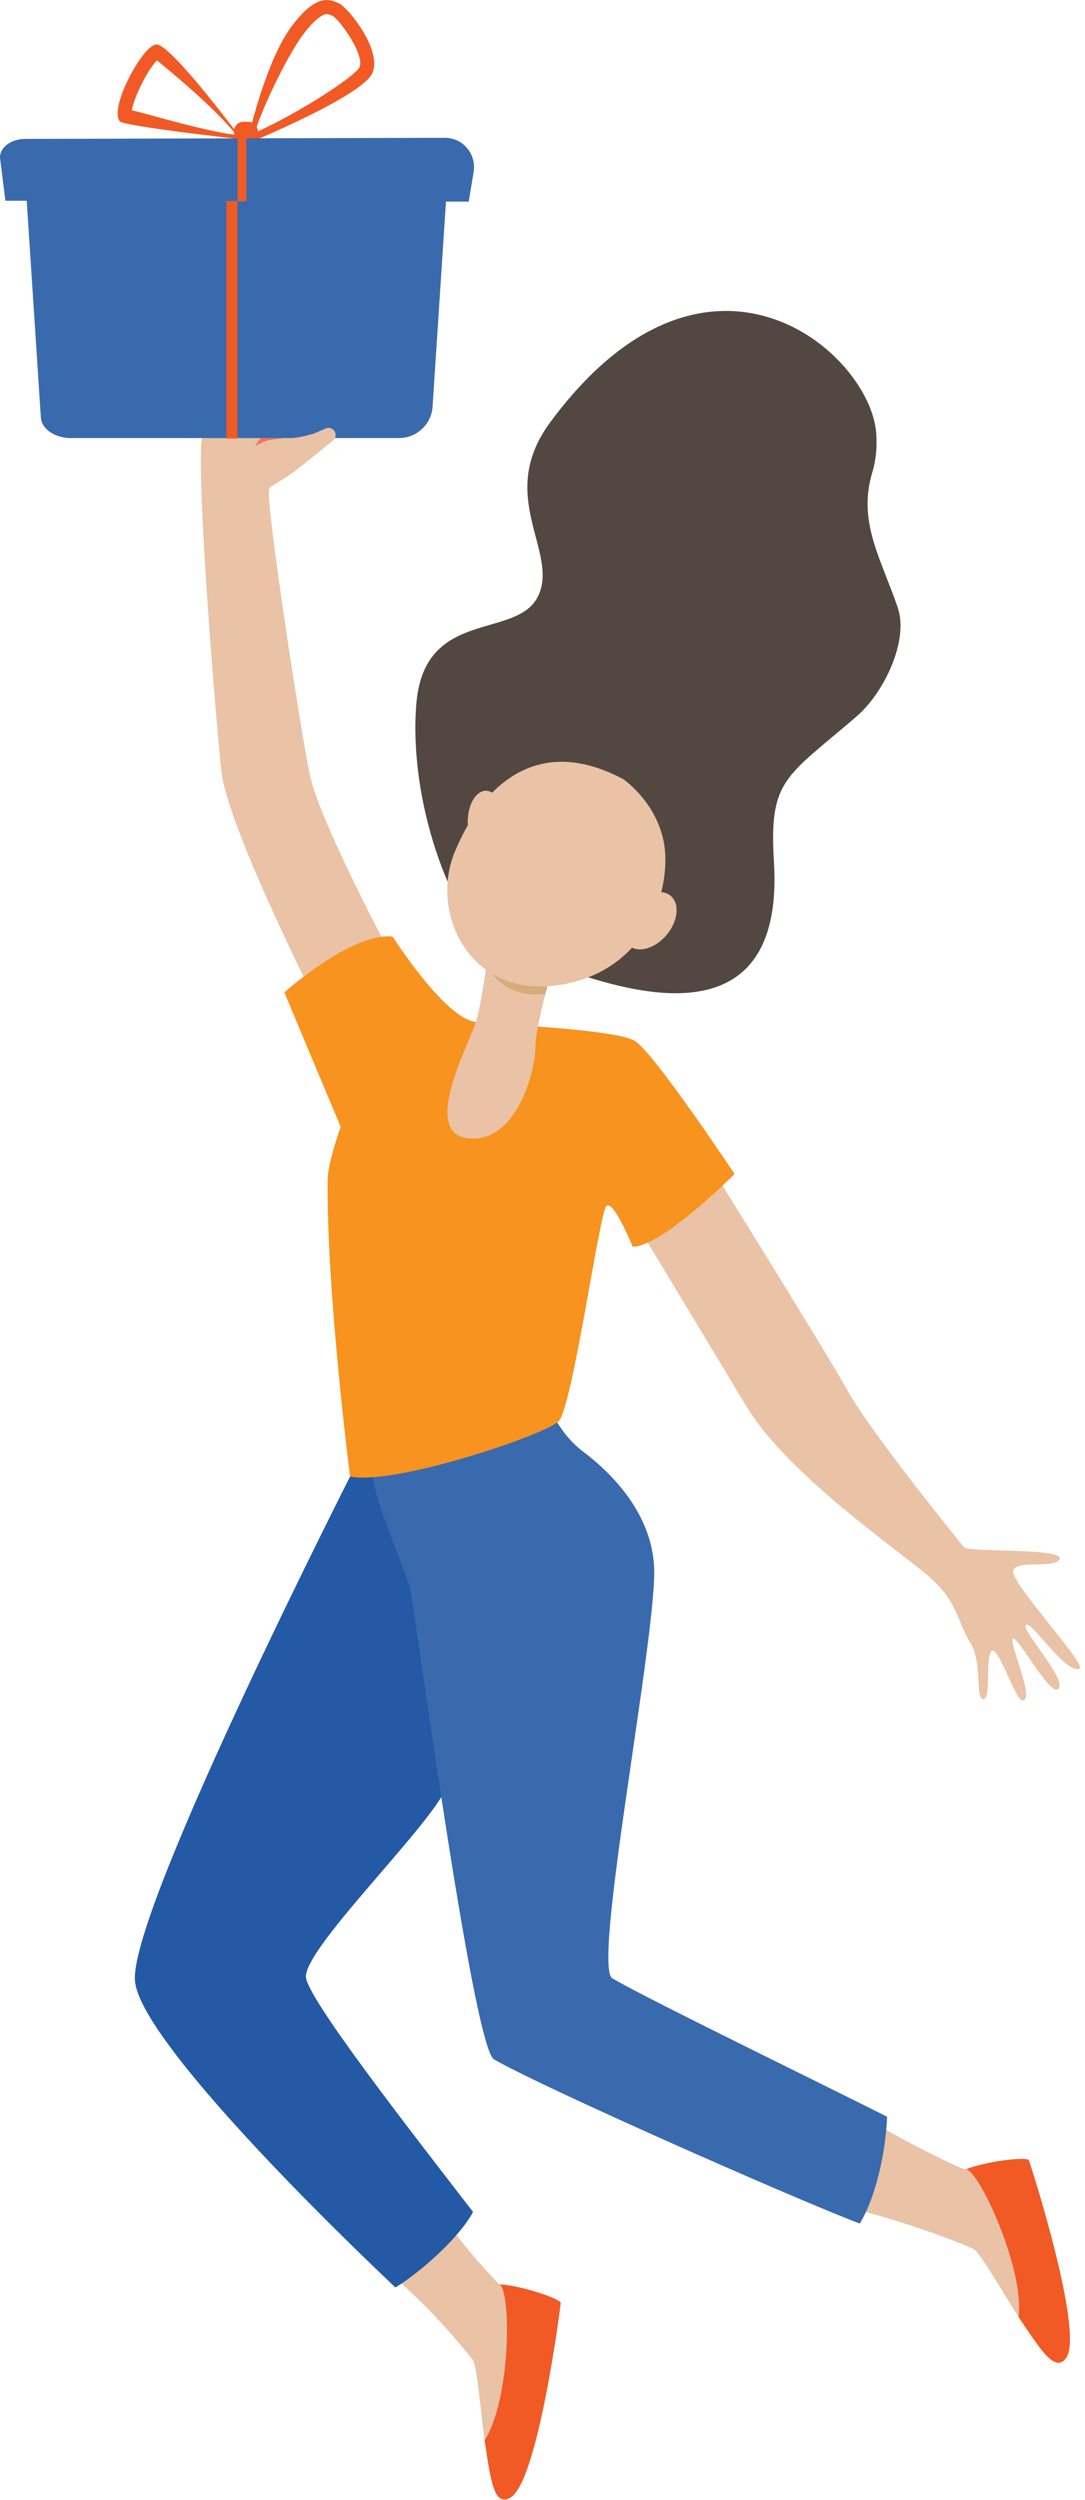 <svg width="145" height="334" fill="none" xmlns="http://www.w3.org/2000/svg"><g clip-path="url(#a)"><path d="M57.8 294.24c3.84 5.71 8.22 10.3 8.78 10.82.27.25 2.05.82 2.33 1.08 2.5 7.9-.72 14.61-4.16 19.9-.57-4.28-.98-10.13-1.64-10.86-1.05-1.15-4.63-6.09-11.86-12.18 3.81-2.14 4.27-5.06 6.55-8.76Z" fill="#EAC2A6"/><path d="M66.79 305.2c2.82.17 8.17 1.94 8.14 2.5-.04.67-3.06 23.97-6.74 26.02-2.21 1.23-2.62-2.39-3.43-7.68 3.44-5.28 3.61-19.49 2.04-20.84h-.01Z" fill="#F15A24"/><path d="M116.34 283.36c5.9 3.53 11.76 6.21 12.49 6.44.35.11 2.2-.13 2.57-.02 5.62 6.09 5.57 13.53 4.71 19.77-2.34-3.63-5.2-8.75-6.1-9.12-1.44-.6-6.64-2.86-15.77-5.29 2.54-3.56 1.63-7.46 2.12-11.78h-.02Zm-64.63-156.8s-8.93-16.8-10.25-22.82c-1.32-6.02-5.9-36.32-5.51-38.27.39-1.95 7.62-6.65 6.73-8.31-.89-1.66-7.79-1.66-9.37-1.52-1.58.14-4.75 1.06-6.11 2.18-1.36 1.12 1.53 37.44 2.39 45.25.86 7.82 13.95 33.43 13.95 33.43l8.17-9.95v.01Zm40.13 24.28s18.2 29.14 21.38 34.87c3.18 5.73 15.02 20.31 15.62 21.02.6.7 13.12.07 12.77 1.52-.36 1.45-6.11.02-6.22 1.72-.11 1.7 9.9 12.53 8.9 12.97-1.88.82-6.38-6.39-7.18-5.85-.8.55 5.39 7.1 4.38 8.49-1.01 1.4-5.29-6.75-6.09-6.65-.8.1 3.01 8.19 1.26 8.27-.95.04-3.22-7.28-4.12-6.63-.9.65-.03 6.51-1.14 6.46-1.1-.06-.07-5.01-1.76-7.62-1.69-2.61-1.58-5.37-5.46-8.74-3.89-3.38-18.96-13.67-24.43-22.77-5.46-9.09-17.59-29.16-17.59-29.16l9.7-7.9h-.02Z" fill="#EAC2A6"/><path d="m48.35 194.19 31.61 10.18s-17.38 29.56-20.82 35.46c-3.44 5.89-18.24 20.44-18.26 24.25-.01 2.69 13.93 20.56 22.34 31.46-1.9 3.53-7.09 8.08-10.38 10.09-14-13.28-34.43-34.21-34.81-41.07-.55-10.02 30.32-70.37 30.32-70.37Z" fill="#2459A5"/><path d="M129.09 289.83c2.63-1.05 8.19-1.73 8.41-1.2.25.62 7.43 22.99 4.98 26.41-1.48 2.06-3.39-1.05-6.37-5.48.87-6.25-5.26-19.57-7.01-19.73h-.01Z" fill="#F15A24"/><path d="M54.84 212.43c-.4-1.95-3.01-7.66-4.35-12.22a24.974 24.974 0 0 1-.6-11.62l23.25-1.08.89 1.73c.96 1.87 2.31 3.51 3.99 4.78 3.48 2.63 9.59 8.41 9.41 16.44-.26 11.22-8.24 52.34-5.59 53.87 4.79 2.78 24.78 12.5 36.71 18.48-.16 4.35-1.38 10.54-3.65 14.28-9.45-3.62-42.7-18.34-48.88-21.94-2.79-1.63-10.49-59.41-11.17-62.72h-.01Z" fill="#3A6AAE"/><path d="M116.59 63.07c-2.03 6.64 1.17 11.58 3.39 18.12 1.49 4.39-1.81 11.36-5.55 14.57-9.46 8.14-11.67 8.35-11 19.4 1.62 26.59-24.02 15.29-28.14 14.45-4.12-.84-7.24-.61-9.21-2.3-5.94-5.09-11.5-20.39-10.44-33.28 1.06-12.89 13.44-8.48 16.28-14.4 2.84-5.92-5.71-13.28 1.59-23.18 20.98-28.42 42.82-9.4 43.59 1.45.14 2.02-.07 3.73-.52 5.18l.01-.01Z" fill="#534741"/><path d="M45.53 150.55s-6.49-15.41-7.52-17.97c0 0 9.06-8.07 14.46-7.44 0 0 7.01 11.01 11.14 11.4 4.13.4 18.66 1.02 21.21 2.53 2.55 1.52 13.35 17.79 13.35 17.79s-9.71 9.73-13.62 9.71c0 0-2.65-6.57-3.56-5.37-.91 1.2-4.5 26.73-6.31 28.67-1.68 1.8-22.02 8.66-27.9 7.4 0 0-3.16-24.58-2.99-39.7.03-2.31 1.75-7.02 1.75-7.02h-.01Z" fill="#F7931E"/><path d="M73.86 129.31s-2.29 7.58-2.31 10.66c-.02 3.08-2.47 12.76-8.93 12.13-6.46-.63.07-12.62.98-15.55.92-2.93 2.02-12.16 2.02-12.16l8.24 4.93v-.01Z" fill="#EAC2A6"/><path d="M65.01 129.01c.36-2.52.61-4.63.61-4.63l8.24 4.93s-.47 1.55-.98 3.53c-3.87.37-6.47-1.32-7.87-3.83Z" fill="#D7AB7C"/><path d="M83.27 104.09s4.31 2.88 5.42 8.32c1.1 5.43-1.48 17.04-13.65 19.15-12.16 2.11-17.64-9.47-14.3-17.65 3.34-8.18 10.51-16.2 22.53-9.82Z" fill="#EAC2A6"/><path d="M62.51 109.77c-.01 2.28 1.06 4.14 2.39 4.15 1.33 0 2.42-1.84 2.43-4.12.01-2.28-1.06-4.14-2.39-4.15-1.33 0-2.42 1.84-2.43 4.12Zm22.09 11.37c-1.53 1.84-1.77 4.17-.53 5.21s3.49.39 5.03-1.45c1.53-1.84 1.77-4.17.53-5.21s-3.49-.39-5.03 1.45Z" fill="#EAC2A6"/><path d="M36.45 57.23c.19.12.37.25.54.4l.99.89c-.91.22-2.42.04-3.84 1.11 0 0 .28-1.16 2.31-2.4Z" fill="#F47257"/><path d="M16.01 16.21c.56.66 15.97 2.37 15.97 2.37l-.3-.79S23.16 6.37 21.03 5.95c-1.75-.34-6.53 8.47-5.02 10.25v.01Zm1.61-1.47c.25-1.68 2.11-5.41 3.35-6.67 1.38 1.11 7.79 6.36 10.61 9.96-4.5-.54-12.18-2.93-13.95-3.29h-.01Zm15.73 2.98.52 1.12s14.4-5.98 15.86-9.01C51.19 6.79 46.51.96 45.25.42c-1.26-.54-3.03-1.3-6.35 3.2s-5.55 14.1-5.55 14.1Zm.7.03c.84-2.99 4.24-10.12 6.37-13.01 1.95-2.64 2.98-2.85 3.25-2.85.22 0 .48.11.78.23 1.22.81 4.32 5.37 3.59 6.88-.7 1.28-8.19 6.17-13.99 8.74v.01Z" fill="#F15A24"/><path d="M32.52 16.27h.69c.68 0 1.24.56 1.24 1.24v2.03c0 .68-.56 1.24-1.24 1.24h-.69c-.68 0-1.24-.56-1.24-1.24v-2.03c0-.68.56-1.24 1.24-1.24Z" fill="#F15A24"/><path d="M9.53 58.53h43.8c2.37 0 4.33-1.84 4.48-4.2l2.3-35.18H3.07L5.46 55.8c.1 1.53 1.89 2.74 4.07 2.74v-.01Z" fill="#3A6AAE"/><path d="m.71 26.82 61.93.12.66-3.98c.39-2.39-1.45-4.56-3.87-4.55l-56.04.15c-1.99 0-3.55 1.23-3.37 2.66l.7 5.61-.01-.01Z" fill="#3A6AAE"/><path d="M32.93 18.46h-1.18v8.44h1.18v-8.44Zm-1.2 8.4h-1.47v31.73h1.47V26.86Z" fill="#F15A24"/><path d="m37.41 60.77.56-2.21c1.74.04 3.03-.37 4.01-.64l1.54-.67a.955.955 0 0 1 1.26.51c.16.39.04.84-.29 1.1 0 0-4.17 3.44-5.64 4.48-.73.52-3.01 1.91-3.01 1.91l-1.33-2.49 2.9-2v.01Z" fill="#EAC2A6"/></g><defs><clipPath id="a"><path fill="#fff" d="M0 0h144.35v333.96H0z"/></clipPath></defs></svg>
